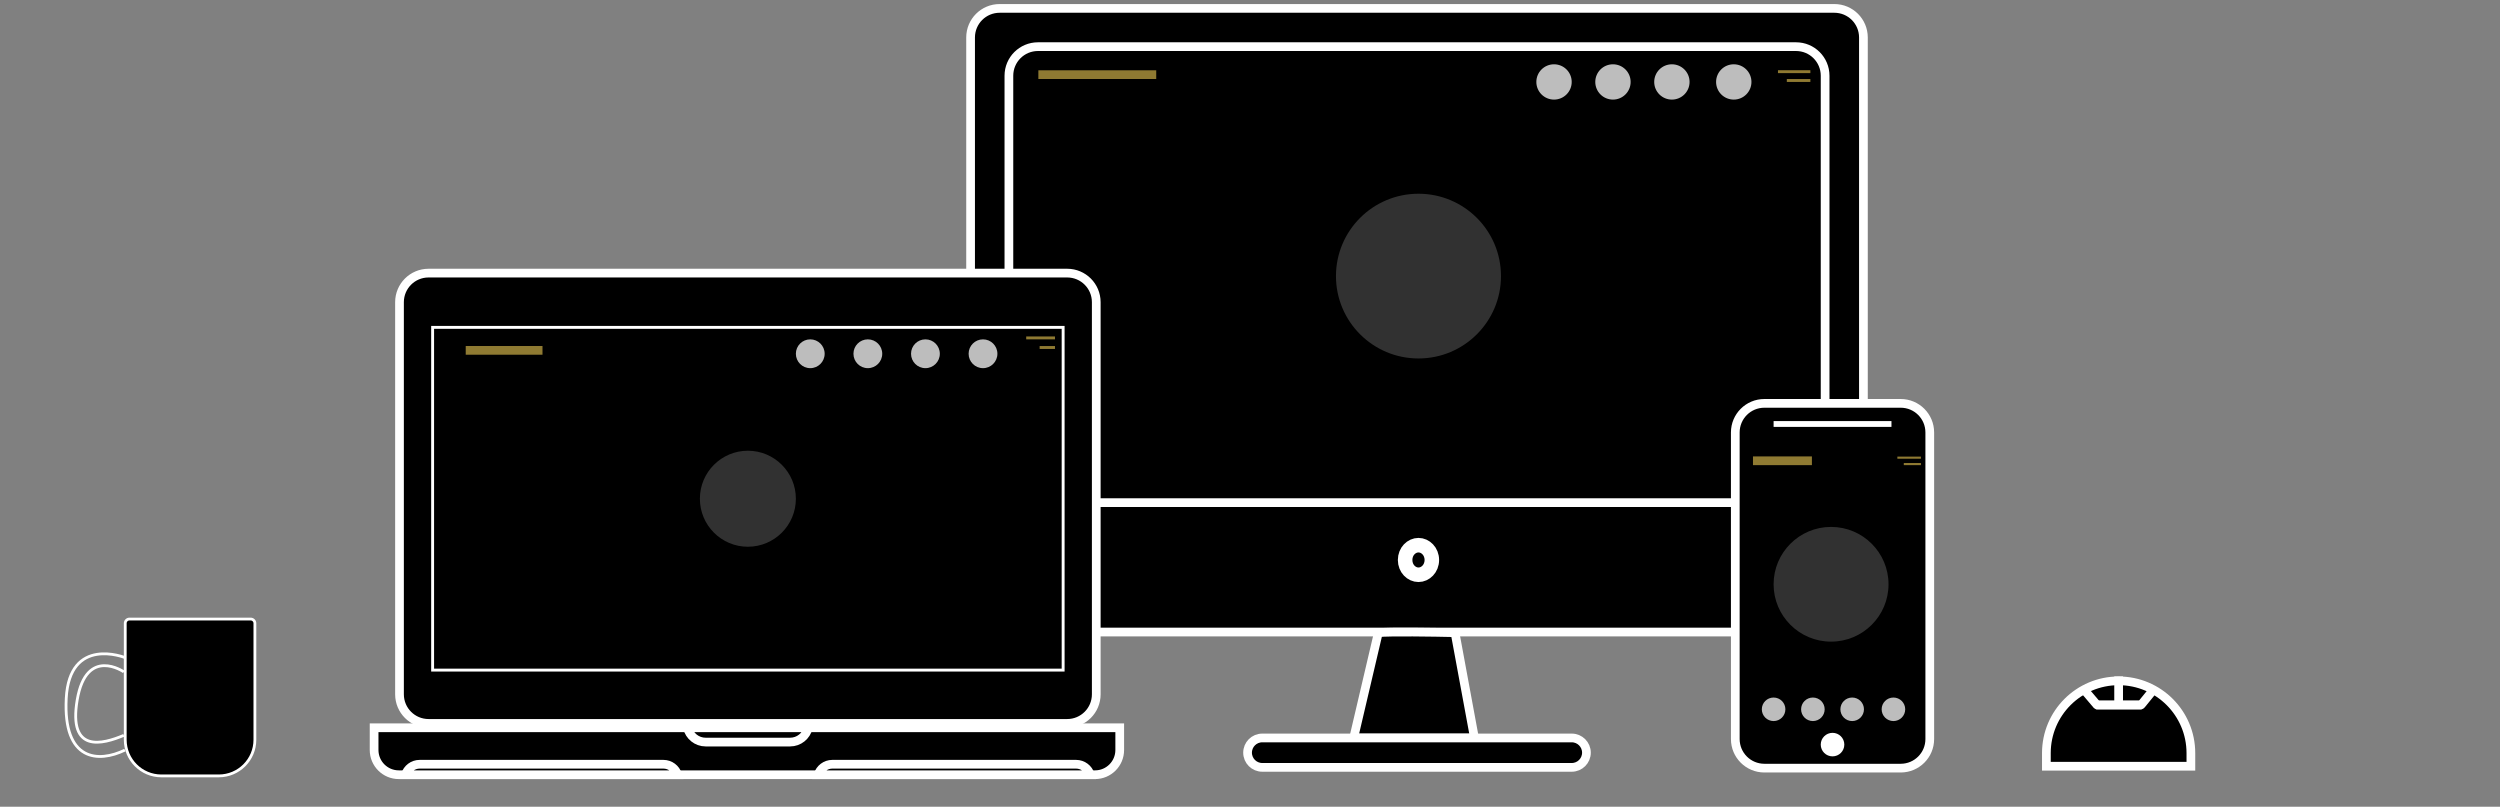 <svg width="595" height="192" viewBox="0 0 595 192" fill="none" xmlns="http://www.w3.org/2000/svg">
<rect x="0" y="0" width="595" height="192" fill="#808080" stroke="none"/>
<path d="M436.578 2H237.916C234.097 2 231 5.097 231 8.917V143.511C231 147.331 234.097 150.427 237.917 150.427H436.578C440.398 150.427 443.494 147.331 443.494 143.511V8.916C443.494 5.097 440.398 2 436.578 2Z" fill="black" stroke="white" stroke-width="2.075"/>
<path d="M427.461 11.102H247.033C243.214 11.102 240.117 14.198 240.117 18.018V112.705C240.117 116.525 243.214 119.622 247.033 119.622H427.461C431.281 119.622 434.378 116.525 434.378 112.705V18.018C434.378 14.198 431.281 11.102 427.461 11.102Z" fill="black" stroke="white" stroke-width="2.075"/>
<path d="M340.778 133.274C340.778 135.331 339.246 136.796 337.598 136.796C335.949 136.796 334.418 135.331 334.418 133.274C334.418 131.218 335.949 129.752 337.598 129.752C339.246 129.752 340.778 131.218 340.778 133.274Z" fill="black" stroke="white" stroke-width="3.458"/>
<path d="M346.294 150.583C341.279 150.466 330.608 150.301 328.045 150.583L322.169 175.632H350.923L346.294 150.583Z" fill="black" stroke="white" stroke-width="2.075"/>
<path d="M374.071 175.632H300.423C298.49 175.632 296.922 177.199 296.922 179.133C296.922 181.066 298.49 182.633 300.423 182.633H374.071C376.005 182.633 377.572 181.066 377.572 179.133C377.572 177.199 376.005 175.632 374.071 175.632Z" fill="black" stroke="white" stroke-width="2.075"/>
<path d="M357.234 65.712C357.234 76.538 348.443 85.315 337.598 85.315C326.753 85.315 317.961 76.538 317.961 65.712C317.961 54.885 326.753 46.108 337.598 46.108C348.443 46.108 357.234 54.885 357.234 65.712Z" fill="#313131"/>
<ellipse cx="369.858" cy="19.503" rx="4.208" ry="4.201" fill="#BDBDBD"/>
<ellipse cx="412.637" cy="19.503" rx="4.208" ry="4.201" fill="#BDBDBD"/>
<ellipse cx="383.884" cy="19.503" rx="4.208" ry="4.201" fill="#BDBDBD"/>
<ellipse cx="397.91" cy="19.503" rx="4.208" ry="4.201" fill="#BDBDBD"/>
<line x1="247.13" y1="18.457" x2="275.182" y2="18.457" stroke="black" stroke-width="0.692"/>
<line x1="247.13" y1="17.766" x2="275.182" y2="17.766" stroke="#8F7A32" stroke-width="2.075"/>
<line x1="423.157" y1="17.057" x2="430.871" y2="17.057" stroke="#8F7A32" stroke-width="0.692"/>
<line x1="425.261" y1="19.157" x2="430.871" y2="19.157" stroke="#8F7A32" stroke-width="0.692"/>
<path d="M253.993 65H101.997C98.177 65 95.081 68.097 95.081 71.916V165.252C95.081 169.072 98.177 172.169 101.997 172.169H253.993C257.813 172.169 260.909 169.072 260.909 165.252V71.916C260.909 68.097 257.813 65 253.993 65Z" fill="black" stroke="white" stroke-width="2.075"/>
<path d="M89.037 173.206H266.496V178.506C266.496 181.753 263.864 184.385 260.617 184.385H94.916C91.67 184.385 89.037 181.753 89.037 178.506V173.206Z" fill="black" stroke="white" stroke-width="2.075"/>
<path d="M192.368 173.206C191.901 175.162 190.142 176.615 188.043 176.615H167.947C165.848 176.615 164.089 175.162 163.622 173.206H192.368Z" fill="black" stroke="white" stroke-width="2.075"/>
<path d="M96.501 184.385C96.945 182.94 98.289 181.89 99.879 181.89L157.893 181.89C159.483 181.89 160.827 182.94 161.271 184.385L96.501 184.385Z" fill="black" stroke="white" stroke-width="2.075"/>
<path d="M194.72 184.385C195.163 182.94 196.507 181.89 198.097 181.89L256.111 181.89C257.701 181.89 259.045 182.94 259.489 184.385L194.72 184.385Z" fill="black" stroke="white" stroke-width="2.075"/>
<rect x="102.964" y="77.914" width="150.062" height="81.57" fill="black" stroke="white" stroke-width="0.692"/>
<ellipse cx="177.995" cy="118.699" rx="11.421" ry="11.425" fill="#313131"/>
<ellipse cx="233.956" cy="84.194" rx="3.426" ry="3.428" fill="#BDBDBD"/>
<ellipse cx="220.252" cy="84.194" rx="3.426" ry="3.428" fill="#BDBDBD"/>
<ellipse cx="206.547" cy="84.194" rx="3.426" ry="3.428" fill="#BDBDBD"/>
<ellipse cx="192.842" cy="84.194" rx="3.426" ry="3.428" fill="#BDBDBD"/>
<line x1="244.235" y1="80.421" x2="251.087" y2="80.421" stroke="black" stroke-width="0.692"/>
<line x1="247.433" y1="82.706" x2="251.087" y2="82.706" stroke="#8F7A32" stroke-width="0.692"/>
<line x1="244.235" y1="80.421" x2="251.087" y2="80.421" stroke="#8F7A32" stroke-width="0.692"/>
<line x1="110.841" y1="83.385" x2="129.115" y2="83.385" stroke="#8F7A32" stroke-width="2.075"/>
<path d="M487.037 179.234C487.037 169.737 494.737 162.037 504.234 162.037C513.731 162.037 521.43 169.737 521.43 179.234V182.367H487.037V179.234Z" fill="black" stroke="white" stroke-width="2.075"/>
<path d="M504.234 161V167.773" stroke="white" stroke-width="2.075"/>
<path d="M509.699 167.797H499.13C499.11 167.797 499.091 167.788 499.077 167.773L497.428 165.831L495.759 163.866" stroke="white" stroke-width="2.075"/>
<path d="M498.841 167.773H509.549C509.57 167.773 509.589 167.764 509.603 167.748L511.274 165.689L512.965 163.605" stroke="white" stroke-width="2.075"/>
<path d="M60.665 148.34C60.665 147.785 60.215 147.335 59.66 147.335H30.812C30.257 147.335 29.807 147.785 29.807 148.34V176.067C29.807 180.816 33.656 184.665 38.405 184.665H52.067C56.816 184.665 60.665 180.816 60.665 176.067V148.34Z" fill="black" stroke="white" stroke-width="0.67"/>
<path d="M29.729 156.5C29.729 156.5 16.535 151.247 15.764 166.224C14.993 181.2 23.449 181.577 29.729 178.518" stroke="white" stroke-width="0.67"/>
<path d="M29.472 159.907C29.472 159.907 20.554 153.745 18.373 166.578C16.192 179.412 24.481 177.112 29.472 175.013" stroke="white" stroke-width="0.67"/>
<path d="M413 102.917V175.899C413 179.719 416.097 182.816 419.917 182.816H452.369C456.189 182.816 459.286 179.719 459.286 175.899V102.916C459.286 99.097 456.189 96 452.369 96H419.916C416.097 96 413 99.097 413 102.917Z" fill="black" stroke="white" stroke-width="2.075"/>
<line x1="422.117" y1="100.909" x2="450.169" y2="100.909" stroke="white" stroke-width="1.383"/>
<path d="M449.468 139.058C449.468 146.598 443.345 152.71 435.792 152.71C428.24 152.71 422.117 146.598 422.117 139.058C422.117 131.518 428.24 125.405 435.792 125.405C443.345 125.405 449.468 131.518 449.468 139.058Z" fill="#313131"/>
<ellipse cx="2.805" cy="2.801" rx="2.805" ry="2.801" transform="matrix(1 0 0 -1 419.312 171.614)" fill="#BDBDBD"/>
<ellipse cx="2.805" cy="2.801" rx="2.805" ry="2.801" transform="matrix(1 0 0 -1 447.831 171.614)" fill="#BDBDBD"/>
<ellipse cx="2.805" cy="2.801" rx="2.805" ry="2.801" transform="matrix(1 0 0 -1 428.662 171.614)" fill="#BDBDBD"/>
<ellipse cx="2.805" cy="2.801" rx="2.805" ry="2.801" transform="matrix(1 0 0 -1 433.338 180.016)" fill="white"/>
<ellipse cx="2.805" cy="2.801" rx="2.805" ry="2.801" transform="matrix(1 0 0 -1 438.013 171.614)" fill="#BDBDBD"/>
<line x1="417.208" y1="109.665" x2="431.234" y2="109.665" stroke="#8F7A32" stroke-width="2.075"/>
<line x1="451.572" y1="108.924" x2="457.182" y2="108.924" stroke="#8F7A32" stroke-width="0.503"/>
<line x1="453.102" y1="110.451" x2="457.182" y2="110.451" stroke="#8F7A32" stroke-width="0.503"/>
</svg>
